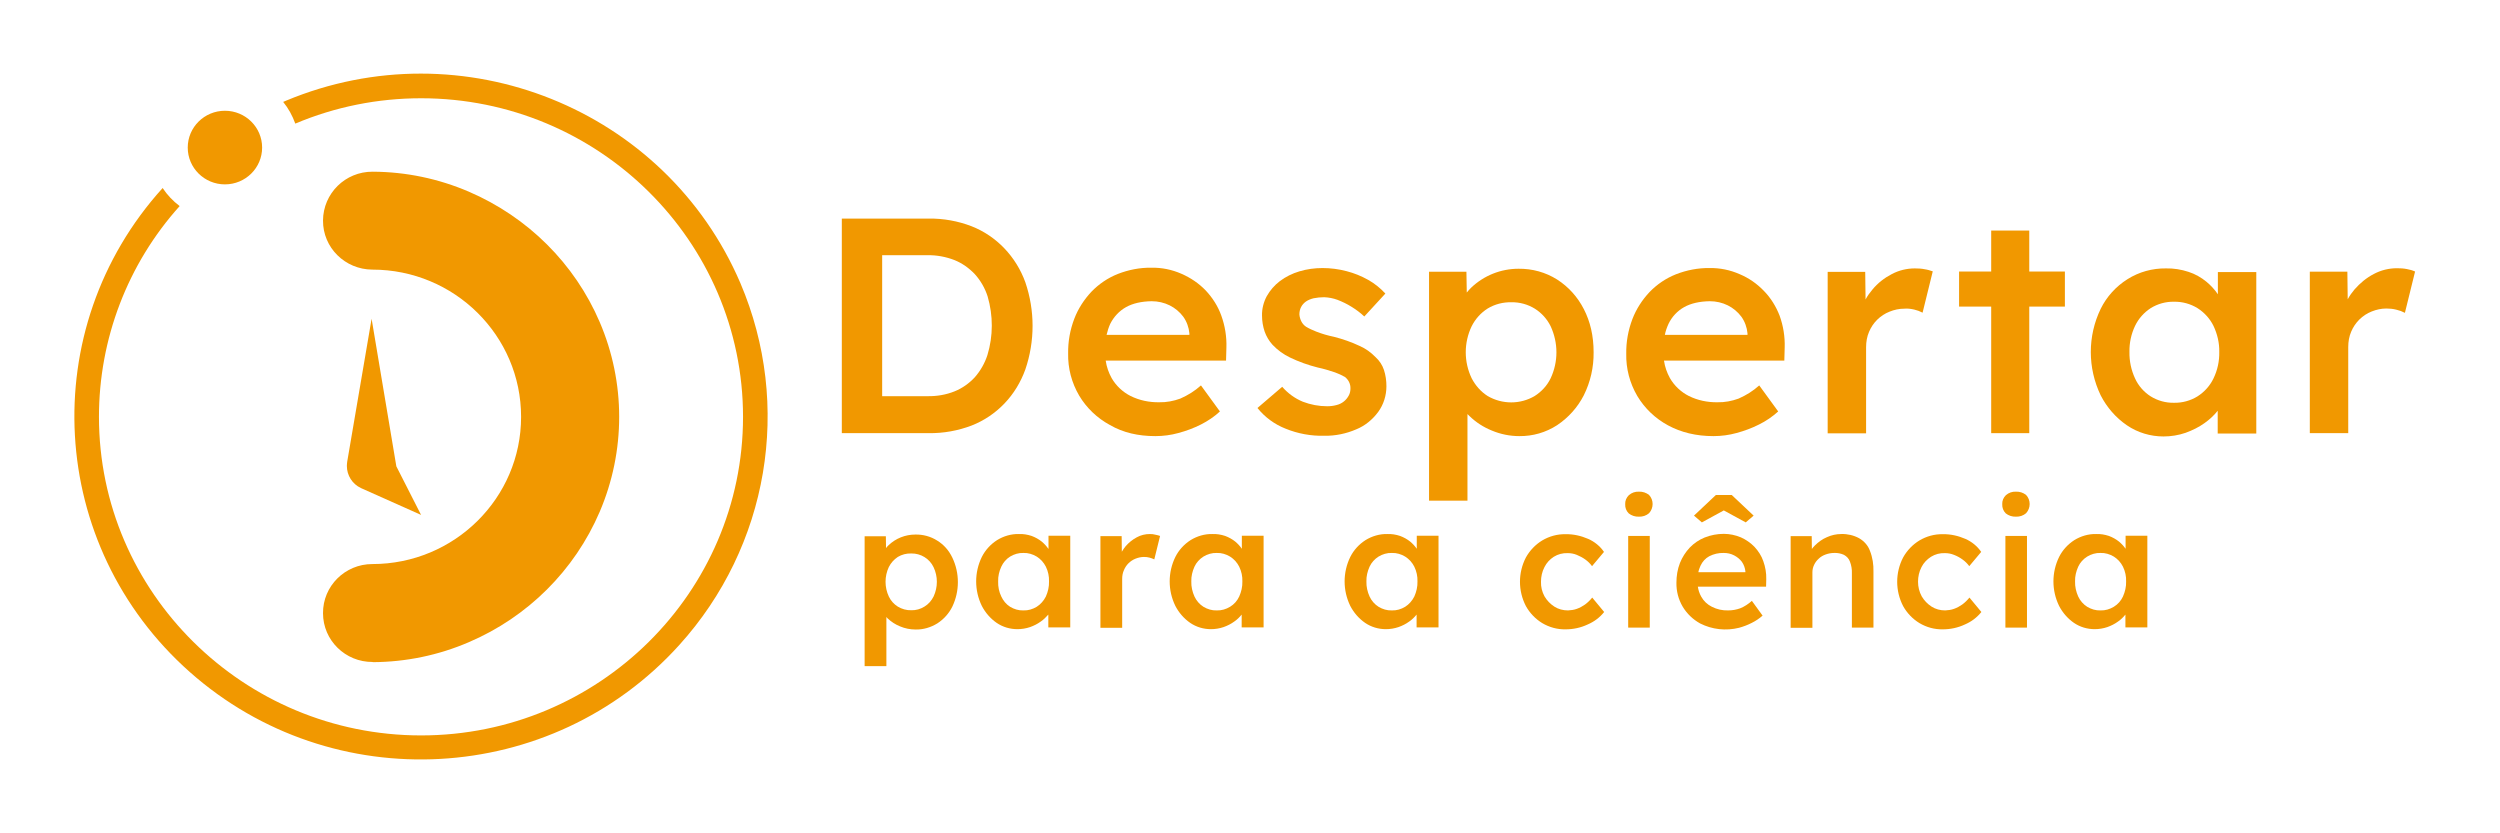 <svg width="240" height="80" viewBox="0 0 240 80" fill="none" xmlns="http://www.w3.org/2000/svg">
<g id="Horizontal-dpc 1" clip-path="url(#clip0_2_900)">
<path id="Vector" d="M35.776 63.55C33.148 63.567 31.009 61.467 31.009 58.867C30.992 56.267 33.114 54.15 35.742 54.15C43.624 54.15 50.025 47.817 50.025 40.017C50.025 32.217 43.624 25.883 35.742 25.883C33.114 25.867 30.992 23.767 31.009 21.167C31.026 18.567 33.148 16.467 35.776 16.483H35.809C38.976 16.5 42.092 17.15 45.006 18.4C50.665 20.833 55.162 25.3 57.571 30.917C60.064 36.733 60.064 43.3 57.571 49.133C55.162 54.75 50.665 59.233 45.006 61.65C42.109 62.9 38.976 63.55 35.809 63.567H35.776V63.55Z" fill="#F19800"/>
<path id="Vector_2" d="M34.646 46.85L34.68 46.867L40.423 49.433L38.049 44.767L35.674 30.6L33.333 44.317C33.316 44.45 33.299 44.6 33.299 44.733C33.299 45.633 33.821 46.467 34.646 46.85Z" fill="#F19800"/>
<path id="Vector_3" d="M21.593 17.7C23.565 17.7 25.164 16.118 25.164 14.167C25.164 12.216 23.565 10.633 21.593 10.633C19.621 10.633 18.023 12.216 18.023 14.167C18.023 16.118 19.621 17.7 21.593 17.7Z" fill="#F19800"/>
<path id="Vector_4" d="M71.079 27.183C63.903 10.433 44.382 2.6 27.454 9.667L27.185 9.783C27.69 10.4 28.078 11.117 28.347 11.867C32.171 10.25 36.28 9.433 40.424 9.433C57.469 9.433 71.331 23.15 71.331 40.017C71.331 56.883 57.469 70.6 40.424 70.6C23.378 70.6 9.5 56.867 9.5 40.017C9.5 32.55 12.245 25.35 17.247 19.783C16.607 19.3 16.052 18.717 15.614 18.05C3.369 31.583 4.531 52.383 18.224 64.517C31.918 76.65 52.955 75.483 65.2 61.933C73.79 52.45 76.081 38.917 71.079 27.183Z" fill="#F19800"/>
<path id="Vector_5" d="M96.428 38.733C97.321 37.8 97.995 36.683 98.433 35.467C99.359 32.75 99.359 29.817 98.433 27.1C97.995 25.883 97.304 24.767 96.411 23.833C95.535 22.917 94.457 22.183 93.262 21.717C91.965 21.217 90.567 20.967 89.169 20.983H80.814V41.583H89.169C90.567 41.6 91.965 41.35 93.278 40.85C94.474 40.383 95.552 39.65 96.428 38.733ZM94.794 34.083C94.542 34.867 94.121 35.6 93.582 36.217C93.043 36.8 92.386 37.267 91.645 37.567C90.819 37.9 89.927 38.05 89.034 38.033H84.688V24.5H89.034C89.927 24.483 90.802 24.65 91.628 24.967C92.369 25.267 93.026 25.733 93.582 26.317C94.138 26.933 94.559 27.667 94.811 28.45C95.35 30.3 95.35 32.25 94.794 34.083Z" fill="#F19800"/>
<path id="Vector_6" d="M110.913 41.867C111.671 41.867 112.412 41.767 113.137 41.567C113.878 41.367 114.602 41.1 115.293 40.75C115.949 40.417 116.573 40 117.112 39.5L115.293 37C114.703 37.533 114.029 37.95 113.305 38.267C112.665 38.5 111.974 38.633 111.284 38.617C110.324 38.633 109.381 38.434 108.538 38.017C107.78 37.633 107.14 37.033 106.719 36.3C106.433 35.783 106.231 35.217 106.147 34.617H117.701L117.735 33.35C117.768 32.317 117.6 31.284 117.246 30.3C116.926 29.4 116.404 28.584 115.747 27.884C115.09 27.2 114.299 26.667 113.423 26.284C112.513 25.884 111.536 25.683 110.543 25.7C109.431 25.683 108.336 25.9 107.309 26.3C106.349 26.683 105.49 27.267 104.782 28C104.075 28.75 103.502 29.634 103.132 30.6C102.727 31.667 102.525 32.783 102.542 33.917C102.508 35.35 102.879 36.75 103.603 37.983C104.311 39.167 105.321 40.133 106.551 40.8C107.814 41.533 109.263 41.867 110.913 41.867ZM108.1 29.483C108.757 29.117 109.583 28.933 110.56 28.917C111.166 28.917 111.755 29.05 112.294 29.317C112.8 29.567 113.254 29.95 113.591 30.4C113.928 30.867 114.13 31.433 114.181 32V32.15H106.231C106.315 31.784 106.433 31.417 106.585 31.084C106.921 30.417 107.444 29.85 108.1 29.483Z" fill="#F19800"/>
<path id="Vector_7" d="M132.304 39.55C132.826 38.833 133.096 37.967 133.096 37.083C133.096 36.55 133.028 36.033 132.86 35.517C132.708 35.05 132.422 34.617 132.051 34.283C131.613 33.833 131.091 33.45 130.502 33.2C129.727 32.833 128.902 32.55 128.059 32.333C127.487 32.217 126.914 32.05 126.358 31.833C126.021 31.7 125.685 31.55 125.381 31.367C125.179 31.233 125.028 31.05 124.927 30.85C124.826 30.65 124.758 30.417 124.741 30.183C124.741 29.933 124.792 29.683 124.91 29.467C125.011 29.267 125.179 29.083 125.365 28.95C125.584 28.8 125.836 28.7 126.106 28.633C126.443 28.567 126.779 28.533 127.116 28.533C127.554 28.55 127.992 28.633 128.396 28.783C128.868 28.967 129.323 29.183 129.744 29.45C130.182 29.717 130.603 30.033 130.973 30.383L132.995 28.183C132.523 27.667 131.967 27.217 131.344 26.867C130.687 26.5 129.996 26.217 129.272 26.033C128.514 25.833 127.739 25.733 126.965 25.733C126.207 25.733 125.466 25.833 124.741 26.05C124.068 26.25 123.428 26.567 122.872 26.983C122.35 27.383 121.929 27.867 121.609 28.433C121.305 29 121.137 29.65 121.154 30.3C121.154 30.817 121.238 31.333 121.406 31.833C121.575 32.3 121.827 32.733 122.164 33.1C122.636 33.6 123.209 34.017 123.832 34.317C124.691 34.733 125.584 35.05 126.51 35.283C127.066 35.4 127.622 35.567 128.161 35.75C128.497 35.867 128.801 36.017 129.104 36.183C129.457 36.45 129.66 36.867 129.643 37.3C129.643 37.533 129.592 37.783 129.474 37.983C129.356 38.2 129.205 38.383 129.02 38.533C128.817 38.7 128.582 38.817 128.312 38.883C128.009 38.967 127.706 39 127.403 39C126.611 39 125.819 38.85 125.078 38.567C124.303 38.25 123.63 37.75 123.091 37.133L120.716 39.167C121.423 40.05 122.35 40.733 123.411 41.15C124.59 41.633 125.87 41.867 127.15 41.833C128.194 41.85 129.239 41.633 130.199 41.217C131.024 40.883 131.748 40.3 132.304 39.55Z" fill="#F19800"/>
<path id="Vector_8" d="M152.044 37.95C152.684 36.667 153.004 35.25 152.987 33.817C152.987 32.25 152.667 30.867 152.044 29.667C151.455 28.517 150.579 27.534 149.484 26.834C148.372 26.134 147.092 25.784 145.779 25.8C144.077 25.8 142.46 26.45 141.231 27.617C141.079 27.767 140.945 27.917 140.81 28.084L140.776 26.084H137.188V48.067H140.877V39.75C140.945 39.817 141.012 39.883 141.079 39.95C141.702 40.55 142.427 41.017 143.218 41.334C144.044 41.684 144.953 41.867 145.846 41.867C147.143 41.883 148.406 41.517 149.484 40.817C150.579 40.084 151.455 39.1 152.044 37.95ZM148.861 36.317C148.524 37.017 147.985 37.6 147.328 38.017C145.947 38.834 144.212 38.834 142.814 38.017C142.157 37.6 141.635 37 141.281 36.317C140.523 34.733 140.523 32.9 141.281 31.317C141.635 30.617 142.157 30.034 142.814 29.617C143.505 29.2 144.296 29 145.088 29.017C145.88 29 146.671 29.217 147.345 29.634C148.002 30.05 148.524 30.634 148.861 31.317C149.602 32.917 149.602 34.733 148.861 36.317Z" fill="#F19800"/>
<path id="Vector_9" d="M169.325 27.917C168.669 27.233 167.877 26.683 167.001 26.317C166.091 25.917 165.115 25.717 164.121 25.733C163.009 25.717 161.914 25.933 160.887 26.333C159.927 26.717 159.068 27.3 158.36 28.033C157.653 28.783 157.08 29.667 156.71 30.633C156.306 31.7 156.103 32.817 156.12 33.95C156.087 35.383 156.457 36.783 157.181 38.017C157.889 39.2 158.899 40.167 160.129 40.833C161.392 41.517 162.841 41.867 164.491 41.867C165.249 41.867 165.99 41.767 166.715 41.567C167.456 41.367 168.18 41.1 168.871 40.75C169.544 40.417 170.151 40 170.707 39.5L168.887 37C168.298 37.533 167.624 37.95 166.9 38.267C166.26 38.5 165.569 38.633 164.879 38.617C163.919 38.633 162.975 38.433 162.133 38.017C161.375 37.633 160.735 37.033 160.314 36.3C160.028 35.783 159.826 35.217 159.742 34.617H171.296L171.33 33.35C171.363 32.317 171.195 31.283 170.841 30.3C170.504 29.433 169.999 28.6 169.325 27.917ZM161.679 29.483C162.335 29.117 163.161 28.933 164.138 28.917C164.744 28.917 165.334 29.05 165.873 29.317C166.378 29.567 166.833 29.95 167.169 30.4C167.506 30.867 167.708 31.433 167.759 32V32.15H159.826C159.893 31.783 160.028 31.417 160.18 31.083C160.5 30.417 161.022 29.85 161.679 29.483Z" fill="#F19800"/>
<path id="Vector_10" d="M183.76 29.717C184.046 29.783 184.316 29.883 184.568 30.017L185.545 26.05C185.293 25.967 185.04 25.883 184.787 25.85C184.467 25.783 184.147 25.767 183.827 25.767C183.052 25.767 182.294 25.95 181.604 26.317C180.896 26.683 180.256 27.183 179.751 27.8C179.498 28.1 179.279 28.4 179.094 28.75L179.061 26.1H175.456V41.6H179.145V33.333C179.145 32.817 179.229 32.317 179.431 31.85C179.802 30.967 180.509 30.267 181.402 29.917C181.857 29.733 182.328 29.633 182.817 29.633C183.137 29.6 183.457 29.65 183.76 29.717Z" fill="#F19800"/>
<path id="Vector_11" d="M194.81 41.583V29.433H198.229V26.067H194.81V22.133H191.155V26.067H188.072V29.433H191.155V41.583H194.81Z" fill="#F19800"/>
<path id="Vector_12" d="M212.916 28.25C212.612 27.8 212.242 27.4 211.821 27.05C211.315 26.633 210.726 26.3 210.103 26.1C209.395 25.867 208.671 25.75 207.93 25.767C206.633 25.75 205.353 26.1 204.241 26.8C203.13 27.5 202.237 28.483 201.664 29.65C200.401 32.267 200.401 35.317 201.664 37.95C202.254 39.1 203.113 40.1 204.191 40.833C205.218 41.533 206.448 41.9 207.694 41.9C208.418 41.9 209.143 41.783 209.816 41.55C210.456 41.317 211.08 41.017 211.635 40.617C212.107 40.283 212.545 39.883 212.899 39.433V41.617H216.604V26.117H212.916V28.25ZM210.962 38.05C210.288 38.467 209.496 38.683 208.705 38.667C207.913 38.683 207.138 38.467 206.465 38.05C205.808 37.633 205.286 37.033 204.966 36.333C204.595 35.533 204.41 34.667 204.427 33.783C204.41 32.917 204.595 32.067 204.966 31.283C205.302 30.583 205.825 30 206.465 29.583C207.138 29.167 207.913 28.95 208.705 28.967C209.496 28.95 210.288 29.167 210.962 29.583C211.619 30 212.158 30.6 212.494 31.283C212.865 32.067 213.067 32.917 213.05 33.783C213.067 34.667 212.882 35.533 212.494 36.333C212.158 37.033 211.619 37.633 210.962 38.05Z" fill="#F19800"/>
<path id="Vector_13" d="M231.073 25.833C230.753 25.767 230.433 25.75 230.113 25.75C229.339 25.75 228.581 25.933 227.89 26.3C227.183 26.667 226.559 27.183 226.037 27.783C225.785 28.083 225.566 28.383 225.38 28.733L225.347 26.083H221.742V41.583H225.431V33.317C225.431 32.8 225.515 32.3 225.717 31.833C226.088 30.95 226.795 30.25 227.688 29.9C228.143 29.717 228.614 29.617 229.103 29.617C229.423 29.617 229.743 29.65 230.063 29.733C230.349 29.8 230.619 29.9 230.871 30.033L231.848 26.067C231.596 25.95 231.343 25.883 231.073 25.833Z" fill="#F19800"/>
<path id="Vector_14" d="M89.977 51.9C89.354 51.5 88.613 51.3 87.872 51.317C86.912 51.317 85.985 51.683 85.295 52.35C85.21 52.433 85.126 52.517 85.059 52.617L85.042 51.483H83.004V63.95H85.093V59.233C85.126 59.267 85.16 59.317 85.194 59.35C85.547 59.683 85.951 59.95 86.406 60.133C86.878 60.333 87.383 60.433 87.905 60.433C88.63 60.45 89.354 60.233 89.977 59.85C90.6 59.45 91.106 58.883 91.425 58.233C92.133 56.75 92.133 55.017 91.425 53.533C91.089 52.833 90.6 52.283 89.977 51.9ZM89.623 57.267C89.421 57.667 89.135 58 88.748 58.233C88.377 58.467 87.922 58.6 87.484 58.583C87.029 58.6 86.575 58.467 86.187 58.233C85.817 58 85.514 57.667 85.328 57.267C84.907 56.367 84.907 55.333 85.328 54.433C85.53 54.033 85.817 53.717 86.187 53.467C86.575 53.233 87.029 53.117 87.484 53.133C88.394 53.117 89.236 53.633 89.623 54.45C90.044 55.333 90.044 56.367 89.623 57.267Z" fill="#F19800"/>
<path id="Vector_15" d="M100.639 52.683C100.47 52.433 100.251 52.2 100.016 52C99.729 51.767 99.392 51.583 99.039 51.45C98.634 51.317 98.23 51.25 97.809 51.267C97.068 51.25 96.344 51.467 95.721 51.85C95.097 52.25 94.592 52.8 94.255 53.467C93.531 54.95 93.531 56.683 94.255 58.167C94.592 58.817 95.08 59.383 95.687 59.8C96.276 60.2 96.967 60.4 97.674 60.4C98.079 60.4 98.5 60.333 98.887 60.2C99.258 60.067 99.594 59.9 99.915 59.667C100.184 59.483 100.42 59.25 100.639 59V60.233H102.744V51.433H100.656V52.683H100.639ZM99.527 58.25C99.14 58.483 98.702 58.617 98.247 58.6C97.792 58.617 97.354 58.483 96.967 58.25C96.596 58.017 96.31 57.667 96.125 57.267C95.906 56.817 95.805 56.317 95.822 55.817C95.805 55.333 95.923 54.833 96.125 54.4C96.31 54 96.596 53.667 96.967 53.433C97.354 53.2 97.792 53.067 98.247 53.083C98.702 53.067 99.14 53.2 99.527 53.433C99.898 53.667 100.201 54 100.403 54.4C100.622 54.85 100.723 55.333 100.706 55.817C100.723 56.317 100.605 56.817 100.403 57.267C100.201 57.667 99.898 58.017 99.527 58.25Z" fill="#F19800"/>
<path id="Vector_16" d="M110.39 51.267C109.953 51.267 109.515 51.367 109.127 51.584C108.723 51.8 108.369 52.084 108.066 52.434C107.931 52.6 107.797 52.783 107.696 52.967L107.679 51.467H105.641V60.267H107.729V55.567C107.729 55.283 107.78 54.983 107.898 54.733C108.1 54.233 108.504 53.834 109.009 53.633C109.262 53.533 109.531 53.467 109.818 53.467C110.003 53.467 110.188 53.483 110.357 53.533C110.508 53.567 110.66 53.633 110.812 53.7L111.367 51.45C111.233 51.4 111.081 51.367 110.929 51.334C110.761 51.283 110.576 51.267 110.39 51.267Z" fill="#F19800"/>
<path id="Vector_17" d="M119.217 52.683C119.048 52.433 118.829 52.2 118.594 52C118.307 51.767 117.97 51.583 117.617 51.45C117.212 51.317 116.808 51.25 116.387 51.267C115.646 51.25 114.922 51.467 114.299 51.85C113.675 52.25 113.17 52.8 112.833 53.467C112.109 54.95 112.109 56.683 112.833 58.167C113.17 58.817 113.659 59.383 114.265 59.8C114.854 60.2 115.545 60.4 116.252 60.4C116.657 60.4 117.078 60.333 117.465 60.2C117.836 60.067 118.173 59.9 118.493 59.667C118.762 59.483 118.998 59.25 119.2 59V60.233H121.305V51.433H119.217V52.683ZM118.088 58.25C117.701 58.483 117.263 58.617 116.808 58.6C116.353 58.617 115.916 58.483 115.528 58.25C115.158 58.017 114.854 57.667 114.669 57.267C114.467 56.817 114.349 56.317 114.366 55.817C114.349 55.333 114.467 54.85 114.669 54.4C114.854 54 115.158 53.667 115.528 53.433C115.916 53.2 116.353 53.067 116.808 53.083C117.263 53.067 117.701 53.2 118.088 53.433C118.459 53.667 118.762 54 118.964 54.4C119.183 54.85 119.284 55.333 119.267 55.817C119.284 56.317 119.166 56.817 118.964 57.267C118.779 57.667 118.476 58.017 118.088 58.25Z" fill="#F19800"/>
<path id="Vector_18" d="M136.01 52.683C135.841 52.433 135.622 52.2 135.387 52C135.1 51.767 134.763 51.583 134.41 51.45C134.005 51.317 133.601 51.25 133.18 51.267C132.439 51.25 131.715 51.467 131.092 51.85C130.468 52.25 129.963 52.8 129.626 53.467C128.902 54.95 128.902 56.683 129.626 58.167C129.963 58.817 130.452 59.383 131.058 59.8C131.647 60.2 132.338 60.4 133.045 60.4C133.45 60.4 133.871 60.333 134.258 60.2C134.629 60.067 134.966 59.9 135.286 59.667C135.555 59.483 135.791 59.25 135.993 59V60.233H138.098V51.433H136.01V52.683ZM134.898 58.25C134.511 58.483 134.073 58.617 133.618 58.6C133.163 58.617 132.725 58.483 132.338 58.25C131.967 58.017 131.664 57.667 131.479 57.267C131.277 56.817 131.159 56.317 131.176 55.817C131.159 55.333 131.277 54.85 131.479 54.4C131.664 54 131.967 53.667 132.338 53.433C132.725 53.2 133.163 53.067 133.618 53.083C134.073 53.067 134.511 53.2 134.898 53.433C135.269 53.667 135.572 54 135.774 54.4C135.993 54.85 136.094 55.333 136.077 55.817C136.094 56.317 135.976 56.817 135.774 57.267C135.572 57.667 135.269 58.017 134.898 58.25Z" fill="#F19800"/>
<path id="Vector_19" d="M149.165 53.45C149.569 53.2 150.024 53.083 150.495 53.1C150.798 53.1 151.085 53.15 151.371 53.267C151.657 53.383 151.944 53.533 152.196 53.717C152.449 53.9 152.651 54.1 152.836 54.35L153.982 52.983C153.611 52.433 153.072 52 152.466 51.733C151.775 51.433 151.034 51.267 150.293 51.283C149.501 51.267 148.727 51.483 148.053 51.883C147.396 52.283 146.857 52.85 146.486 53.517C145.728 54.983 145.728 56.717 146.486 58.183C146.857 58.85 147.396 59.417 148.053 59.817C148.727 60.217 149.501 60.433 150.293 60.417C151.017 60.417 151.742 60.267 152.415 59.95C153.038 59.683 153.577 59.283 153.999 58.75L152.853 57.367C152.651 57.617 152.415 57.85 152.163 58.033C151.927 58.2 151.657 58.35 151.371 58.45C151.101 58.55 150.815 58.583 150.529 58.6C150.057 58.6 149.602 58.483 149.215 58.233C148.828 57.983 148.508 57.65 148.272 57.25C148.036 56.817 147.918 56.333 147.935 55.85C147.935 55.367 148.036 54.883 148.272 54.433C148.474 54.033 148.777 53.7 149.165 53.45Z" fill="#F19800"/>
<path id="Vector_20" d="M158.31 47.517C158.04 47.3 157.687 47.183 157.333 47.2C156.979 47.183 156.642 47.3 156.373 47.533C156.137 47.767 156.002 48.067 156.019 48.4C156.002 48.733 156.12 49.05 156.356 49.283C156.626 49.5 156.979 49.617 157.333 49.6C157.687 49.617 158.04 49.5 158.31 49.267C158.765 48.767 158.765 48 158.31 47.517Z" fill="#F19800"/>
<path id="Vector_21" d="M158.377 51.45H156.306V60.25H158.377V51.45Z" fill="#F19800"/>
<path id="Vector_22" d="M168.433 52.5C168.062 52.117 167.607 51.8 167.119 51.583C166.597 51.367 166.041 51.25 165.485 51.25C164.862 51.25 164.239 51.367 163.649 51.6C163.11 51.817 162.622 52.15 162.218 52.567C161.813 53 161.493 53.5 161.274 54.05C161.039 54.65 160.937 55.3 160.937 55.933C160.921 56.75 161.123 57.533 161.544 58.25C161.948 58.917 162.521 59.467 163.211 59.85C164.357 60.433 165.687 60.583 166.951 60.267C167.372 60.15 167.776 60 168.163 59.8C168.534 59.617 168.888 59.383 169.208 59.1L168.18 57.683C167.843 57.983 167.473 58.233 167.052 58.4C166.681 58.533 166.294 58.6 165.906 58.6C165.367 58.617 164.828 58.5 164.34 58.25C163.902 58.033 163.548 57.7 163.312 57.267C163.144 56.967 163.043 56.65 162.992 56.317H169.544L169.561 55.6C169.578 55.017 169.477 54.433 169.275 53.867C169.106 53.367 168.803 52.9 168.433 52.5ZM164.087 53.4C164.508 53.183 164.997 53.067 165.485 53.083C165.822 53.083 166.159 53.15 166.479 53.317C166.765 53.467 167.018 53.667 167.22 53.933C167.405 54.2 167.523 54.517 167.557 54.85V54.933H163.043C163.077 54.717 163.161 54.517 163.245 54.317C163.43 53.917 163.717 53.6 164.087 53.4Z" fill="#F19800"/>
<path id="Vector_23" d="M167.591 50.15L168.349 49.5L166.243 47.517H164.727L162.622 49.5L163.38 50.15L165.485 49L167.591 50.15Z" fill="#F19800"/>
<path id="Vector_24" d="M178.471 51.667C177.949 51.383 177.36 51.25 176.77 51.267C176.298 51.267 175.827 51.367 175.389 51.567C174.951 51.75 174.564 52.033 174.227 52.367C174.126 52.467 174.025 52.583 173.94 52.7L173.924 51.467H171.902V60.267H173.991V54.95C173.991 54.7 174.041 54.45 174.159 54.217C174.26 54 174.412 53.8 174.597 53.633C174.783 53.45 175.018 53.317 175.254 53.233C175.524 53.133 175.81 53.083 176.079 53.083C176.4 53.067 176.736 53.133 177.023 53.267C177.292 53.417 177.494 53.633 177.595 53.917C177.73 54.267 177.797 54.65 177.781 55.033V60.25H179.852V54.883C179.869 54.2 179.768 53.517 179.516 52.883C179.33 52.367 178.96 51.95 178.471 51.667Z" fill="#F19800"/>
<path id="Vector_25" d="M185.377 53.45C185.782 53.2 186.236 53.083 186.708 53.1C187.011 53.1 187.298 53.15 187.584 53.267C187.887 53.383 188.157 53.533 188.409 53.717C188.662 53.9 188.864 54.1 189.049 54.35L190.195 52.983C189.824 52.433 189.285 52 188.679 51.733C187.988 51.433 187.247 51.267 186.506 51.283C185.714 51.267 184.939 51.483 184.266 51.883C183.609 52.283 183.07 52.85 182.699 53.517C181.941 54.983 181.941 56.717 182.699 58.183C183.07 58.85 183.609 59.417 184.266 59.817C184.939 60.217 185.714 60.433 186.506 60.417C187.23 60.417 187.954 60.267 188.628 59.95C189.251 59.683 189.79 59.283 190.211 58.75L189.066 57.367C188.864 57.617 188.628 57.85 188.376 58.033C188.14 58.2 187.87 58.35 187.584 58.45C187.314 58.55 187.028 58.583 186.742 58.6C186.27 58.6 185.815 58.483 185.428 58.233C185.041 57.983 184.721 57.65 184.485 57.25C184.249 56.817 184.131 56.333 184.131 55.85C184.131 55.367 184.232 54.883 184.468 54.433C184.67 54.033 184.99 53.7 185.377 53.45Z" fill="#F19800"/>
<path id="Vector_26" d="M194.506 47.517C194.237 47.3 193.883 47.183 193.529 47.2C193.176 47.183 192.839 47.3 192.569 47.533C192.333 47.767 192.199 48.067 192.215 48.4C192.199 48.733 192.317 49.05 192.552 49.283C192.822 49.5 193.176 49.617 193.529 49.6C193.883 49.617 194.237 49.5 194.506 49.267C194.961 48.767 194.961 48 194.506 47.517Z" fill="#F19800"/>
<path id="Vector_27" d="M194.59 51.45H192.519V60.25H194.59V51.45Z" fill="#F19800"/>
<path id="Vector_28" d="M204.057 52.683C203.888 52.433 203.669 52.2 203.433 52C203.147 51.767 202.81 51.583 202.457 51.45C202.052 51.317 201.648 51.25 201.227 51.267C200.486 51.25 199.762 51.467 199.138 51.85C198.515 52.25 198.01 52.8 197.673 53.467C196.949 54.95 196.949 56.683 197.673 58.167C198.01 58.817 198.498 59.383 199.105 59.8C199.694 60.2 200.385 60.4 201.092 60.4C201.497 60.4 201.918 60.333 202.305 60.2C202.676 60.067 203.012 59.9 203.332 59.667C203.602 59.483 203.838 59.25 204.04 59V60.233H206.145V51.433H204.057V52.683ZM202.928 58.25C202.541 58.483 202.103 58.617 201.648 58.6C201.193 58.617 200.755 58.483 200.368 58.25C199.997 58.017 199.694 57.667 199.509 57.267C199.307 56.817 199.189 56.317 199.206 55.817C199.189 55.333 199.307 54.85 199.509 54.4C199.694 54 199.997 53.667 200.368 53.433C200.755 53.2 201.193 53.067 201.648 53.083C202.103 53.067 202.541 53.2 202.928 53.433C203.299 53.667 203.602 54 203.804 54.4C204.023 54.85 204.124 55.333 204.107 55.817C204.124 56.317 204.006 56.817 203.804 57.267C203.619 57.667 203.316 58.017 202.928 58.25Z" fill="#F19800"/>
</g>
<defs>
<clipPath id="clip0_2_900">
<rect width="240" height="80" fill="white"/>
</clipPath>
</defs>
</svg>
